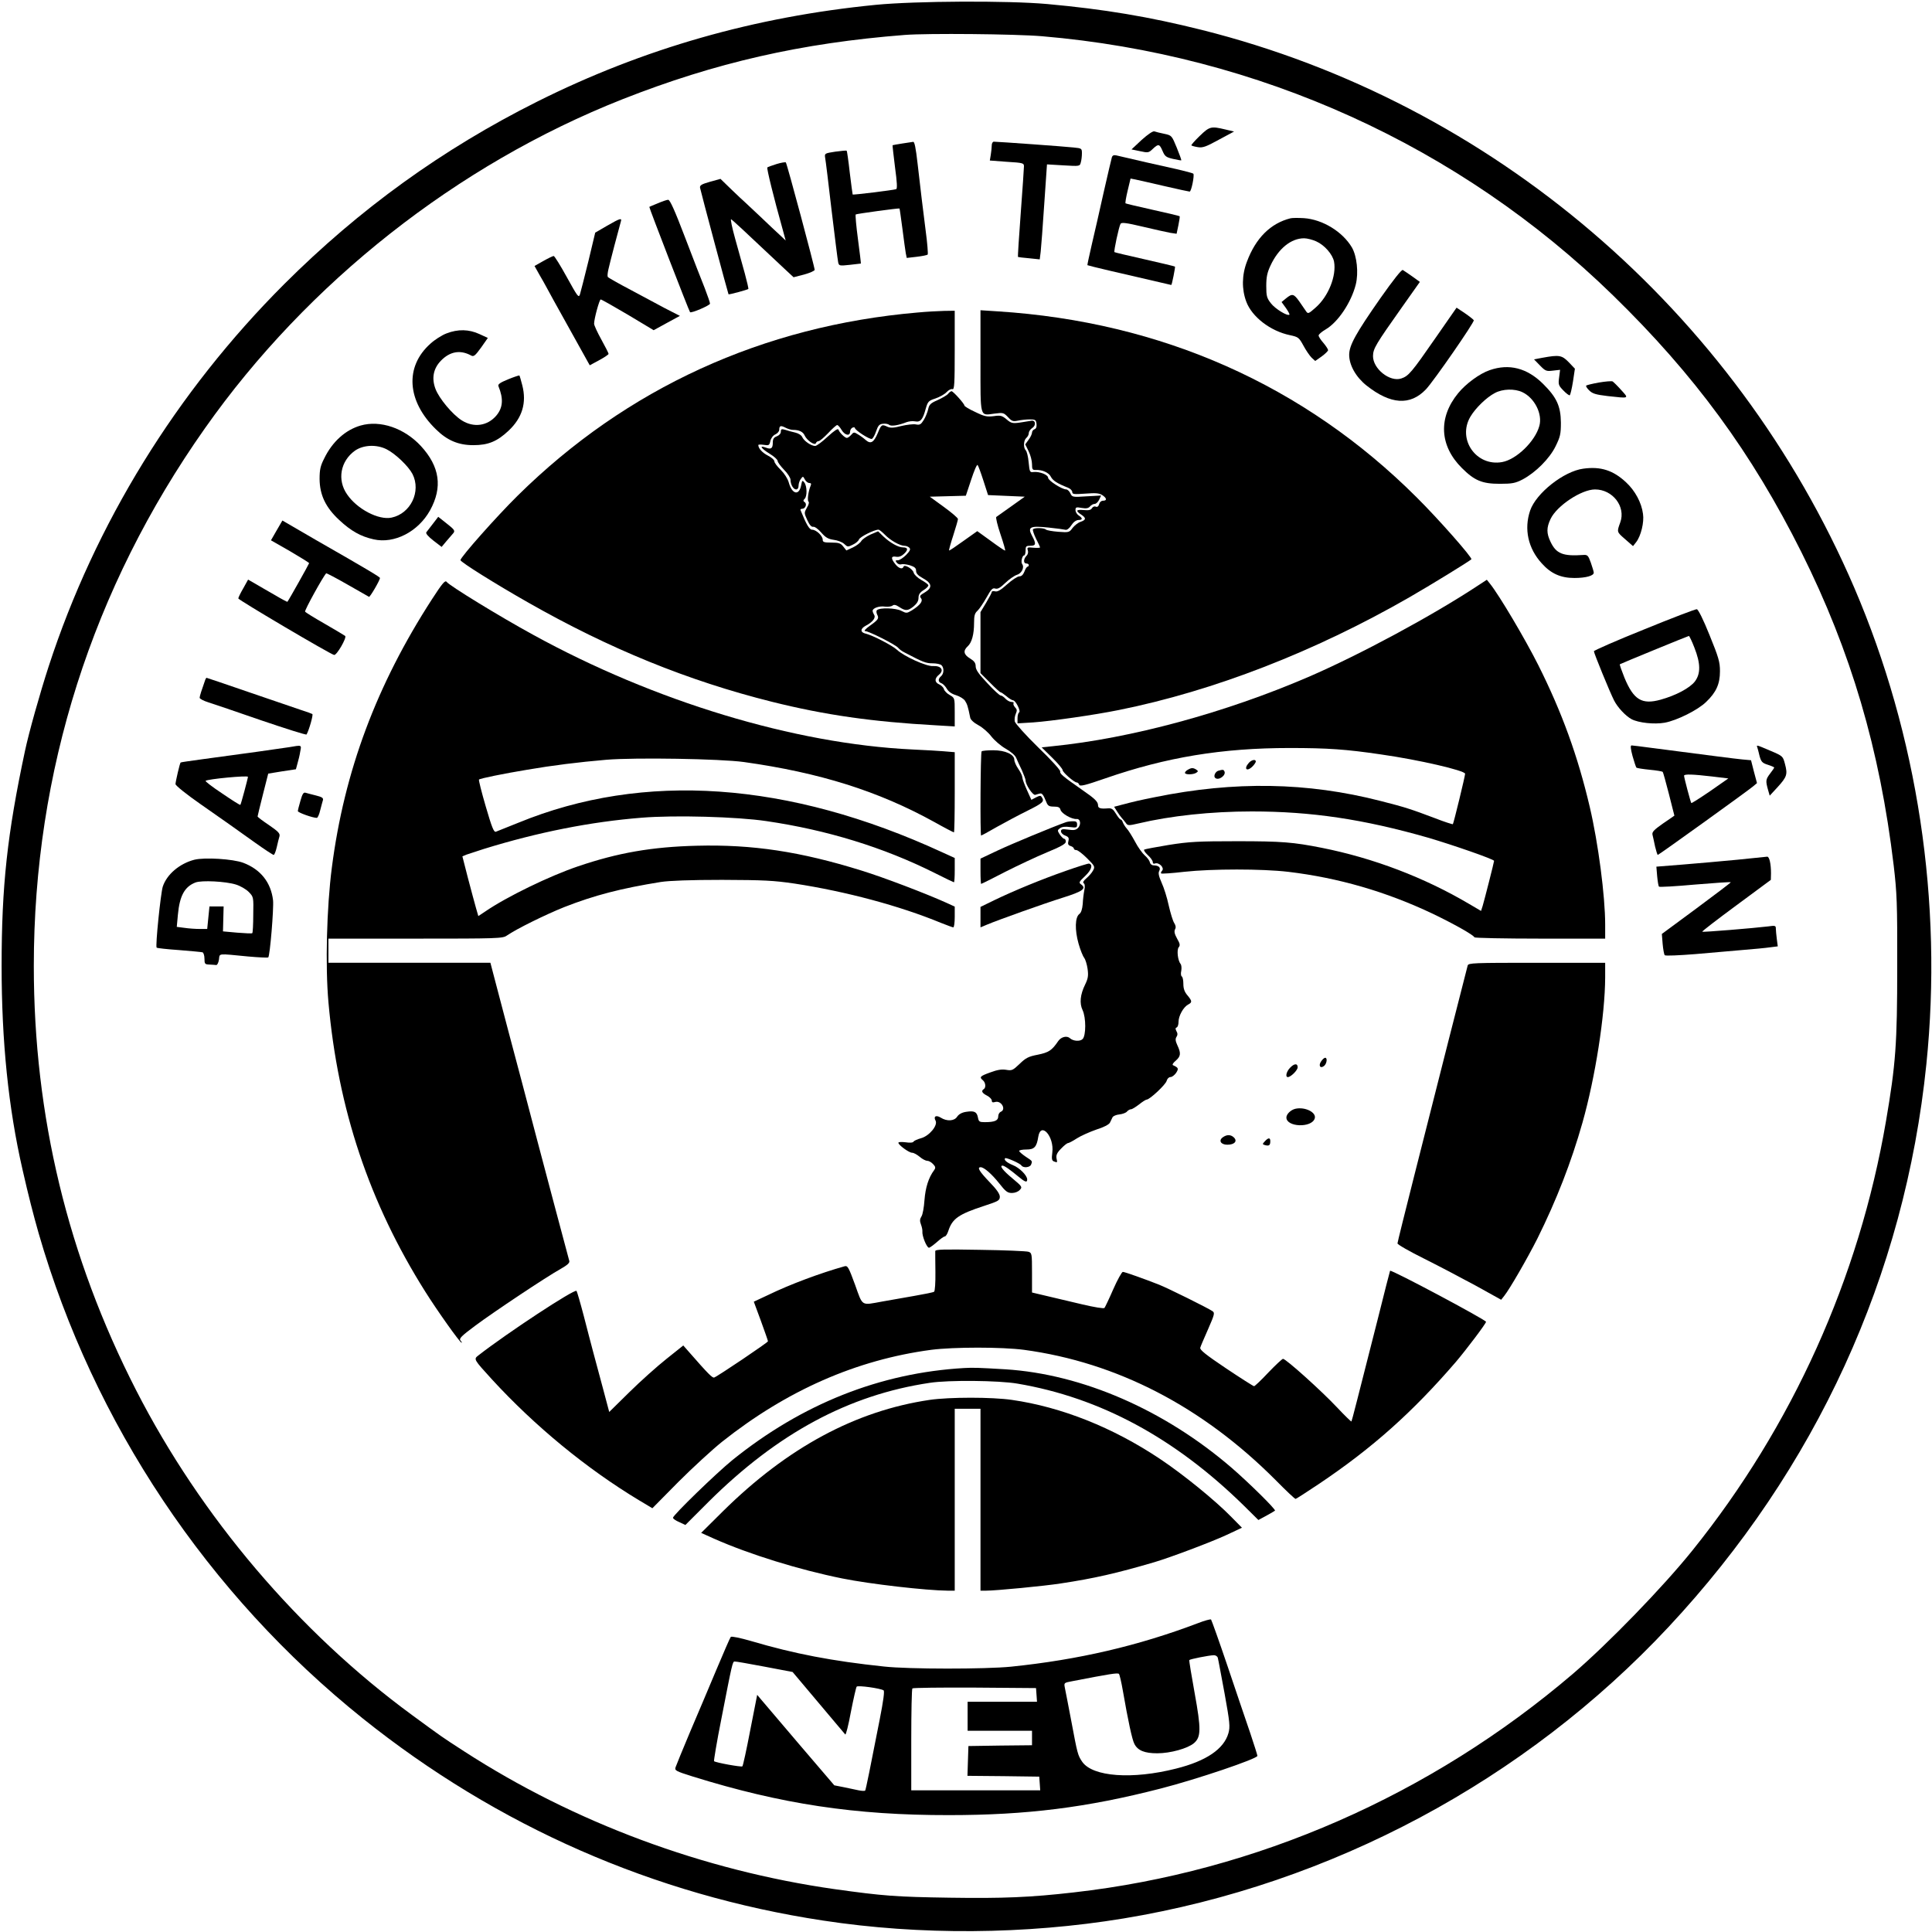 <?xml version="1.0" standalone="no"?>
<!DOCTYPE svg PUBLIC "-//W3C//DTD SVG 20010904//EN"
 "http://www.w3.org/TR/2001/REC-SVG-20010904/DTD/svg10.dtd">
<svg version="1.0" xmlns="http://www.w3.org/2000/svg"
 width="1200pt" height="1200pt" viewBox="0 0 1200 1200"
 preserveAspectRatio="xMidYMid meet">

<g transform="translate(0,1200) scale(0.1,-0.1)"
fill="#000000" stroke="none">
<path d="M5440 11970 c-752 -74 -1443 -271 -2103 -601 -589 -295 -1104 -667
-1572 -1134 -669 -669 -1174 -1487 -1463 -2375 -54 -166 -123 -411 -147 -525
-110 -516 -145 -838 -145 -1335 0 -468 42 -881 130 -1265 37 -163 67 -279 100
-395 341 -1180 1050 -2242 2015 -3015 835 -668 1807 -1095 2858 -1254 602 -92
1256 -87 1865 13 1291 213 2495 857 3386 1811 916 981 1467 2183 1601 3495
103 1006 -54 2042 -448 2960 -740 1721 -2250 3012 -4052 3464 -327 82 -608
129 -961 161 -246 22 -817 19 -1064 -5z m1032 -195 c1343 -114 2593 -680 3546
-1609 507 -494 862 -978 1171 -1596 308 -617 487 -1225 573 -1945 20 -171 23
-234 22 -630 0 -477 -9 -604 -70 -960 -167 -974 -582 -1894 -1202 -2665 -184
-229 -523 -578 -742 -766 -884 -755 -1968 -1230 -3100 -1358 -270 -31 -442
-38 -770 -33 -337 5 -413 11 -715 53 -817 116 -1619 414 -2302 856 -147 95
-133 86 -323 225 -704 516 -1312 1232 -1714 2017 -425 830 -636 1704 -636
2636 0 1207 362 2346 1063 3340 638 906 1567 1638 2592 2043 578 228 1113 350
1755 400 141 11 686 6 852 -8z"/>
<path d="M7452 11156 c-31 -30 -55 -57 -52 -59 3 -3 21 -8 40 -11 30 -5 50 2
130 46 l95 51 -55 13 c-88 21 -97 19 -158 -40z"/>
<path d="M7091 11131 l-63 -59 53 -11 c50 -11 54 -10 79 14 35 33 42 32 61
-13 14 -33 22 -39 65 -49 27 -6 50 -10 51 -9 2 2 -11 37 -28 79 -31 75 -31 76
-78 86 -25 5 -53 12 -61 15 -9 3 -40 -18 -79 -53z"/>
<path d="M5606 11109 c-32 -5 -60 -10 -62 -11 -1 -2 6 -63 15 -136 13 -95 15
-135 7 -137 -18 -6 -268 -37 -270 -33 -1 2 -9 63 -18 136 -8 73 -17 134 -19
136 -2 2 -34 -1 -71 -6 -65 -10 -67 -11 -63 -37 3 -14 21 -161 40 -326 20
-165 38 -311 41 -324 5 -22 7 -23 72 -16 37 4 68 8 69 8 1 1 -7 69 -18 151
-11 82 -17 151 -14 154 4 4 266 40 272 37 1 0 9 -57 18 -125 9 -69 18 -138 21
-153 l6 -29 61 7 c34 4 65 10 69 14 3 3 -2 72 -13 152 -19 147 -30 243 -49
407 -12 107 -20 142 -28 141 -4 -1 -34 -5 -66 -10z"/>
<path d="M6160 11098 c0 -13 -3 -39 -6 -59 l-6 -36 106 -8 c100 -6 106 -8 106
-28 0 -12 -9 -143 -20 -291 -11 -148 -19 -270 -17 -272 1 -1 32 -5 68 -8 l67
-7 6 48 c3 26 13 159 22 295 l17 247 102 -6 c101 -6 102 -6 108 18 4 13 7 38
7 56 0 31 -1 32 -52 37 -52 6 -471 36 -495 36 -7 0 -13 -10 -13 -22z"/>
<path d="M6906 11023 c-3 -10 -26 -108 -51 -218 -24 -110 -58 -256 -74 -325
-16 -69 -28 -126 -27 -127 1 -1 63 -17 137 -34 238 -55 383 -89 384 -89 4 0
26 112 23 114 -1 2 -86 22 -187 45 -102 23 -187 43 -189 45 -5 6 28 160 38
176 6 10 37 6 138 -18 72 -17 148 -34 170 -38 l40 -6 11 52 c6 29 10 55 8 57
-2 2 -78 20 -168 40 -90 20 -166 38 -168 40 -3 2 3 37 13 79 l18 75 31 -6 c18
-4 99 -22 180 -41 82 -19 152 -34 156 -34 11 0 31 103 23 111 -4 4 -50 16
-102 28 -80 17 -301 68 -377 86 -15 3 -23 0 -27 -12z"/>
<path d="M4823 10981 c-28 -9 -54 -18 -57 -21 -5 -5 40 -188 95 -384 l19 -70
-37 35 c-21 19 -75 70 -121 114 -47 44 -90 85 -96 90 -7 6 -44 40 -82 77 l-69
67 -65 -18 c-53 -15 -64 -22 -62 -37 5 -26 174 -658 177 -662 3 -3 117 28 123
33 2 2 -8 45 -22 97 -14 51 -41 148 -60 216 -19 68 -30 122 -25 120 7 -3 68
-59 331 -307 l57 -53 66 17 c36 10 65 23 65 29 0 18 -172 660 -179 667 -3 3
-29 -1 -58 -10z"/>
<path d="M4085 10737 c-27 -11 -51 -21 -52 -22 -3 -2 247 -648 253 -654 7 -8
124 42 124 53 0 7 -15 50 -33 97 -19 46 -74 189 -123 317 -63 165 -93 232
-104 231 -8 0 -37 -10 -65 -22z"/>
<path d="M8015 10644 c-123 -31 -215 -122 -270 -269 -32 -83 -33 -172 -4 -249
35 -94 150 -183 272 -208 51 -11 55 -14 83 -65 16 -30 39 -63 51 -75 l22 -20
40 28 c22 16 40 34 40 39 0 6 -13 26 -29 45 -17 19 -30 40 -30 46 0 7 20 24
44 38 77 45 159 168 187 279 18 73 7 176 -24 230 -58 98 -182 174 -298 182
-35 2 -73 2 -84 -1z m160 -143 c52 -23 102 -81 111 -126 16 -88 -35 -216 -114
-285 -44 -39 -48 -41 -60 -23 -7 10 -26 37 -42 61 -34 48 -44 50 -82 19 l-28
-23 27 -37 c14 -20 24 -39 22 -41 -11 -12 -89 36 -115 70 -26 33 -29 46 -29
108 0 56 6 83 26 126 49 106 128 170 209 170 19 0 53 -9 75 -19z"/>
<path d="M3771 10598 l-74 -43 -43 -180 c-24 -98 -48 -191 -52 -204 -8 -23
-15 -12 -81 107 -40 73 -77 132 -82 132 -5 0 -34 -14 -64 -31 l-55 -31 29 -52
c16 -28 36 -62 43 -76 7 -14 71 -130 142 -257 l129 -232 59 32 c32 17 58 35
58 39 0 4 -20 44 -45 89 -25 45 -45 89 -45 98 0 31 33 151 41 151 5 0 81 -43
169 -95 l160 -96 82 45 81 44 -51 26 c-29 15 -67 34 -84 44 -18 10 -95 51
-170 91 -76 40 -140 76 -143 81 -3 5 -1 26 4 47 8 38 67 262 77 296 8 25 -3
22 -85 -25z"/>
<path d="M8574 10148 c-153 -219 -194 -293 -194 -352 0 -64 42 -138 107 -190
150 -119 272 -127 370 -24 49 52 303 419 297 429 -3 5 -28 25 -56 44 l-51 34
-130 -187 c-149 -215 -168 -238 -214 -253 -71 -23 -176 61 -175 140 1 46 16
71 180 303 l111 157 -47 34 c-26 18 -52 36 -59 40 -7 4 -58 -60 -139 -175z"/>
<path d="M5700 10059 c-962 -83 -1808 -470 -2484 -1137 -131 -129 -356 -383
-356 -401 0 -12 219 -149 420 -263 504 -287 991 -486 1515 -617 329 -82 621
-124 1018 -146 l117 -7 0 89 c0 88 0 88 -31 106 -17 9 -33 26 -36 36 -2 10
-16 24 -29 30 -30 13 -31 37 -1 61 33 28 12 56 -38 53 -41 -3 -180 60 -225
102 -28 26 -150 89 -192 99 -36 8 -36 31 0 50 41 21 63 49 52 66 -5 8 -10 20
-10 26 0 17 42 32 78 26 18 -2 38 1 45 6 9 8 21 6 42 -8 39 -26 54 -25 90 4
20 17 30 33 30 52 0 21 8 34 32 49 18 11 31 25 29 30 -1 6 -21 20 -44 33 -23
13 -44 33 -47 45 -6 24 -58 54 -63 37 -6 -18 -30 -11 -51 16 -29 36 -27 52 5
46 17 -3 33 3 49 18 27 25 25 40 -6 40 -29 0 -79 28 -120 66 l-35 34 -47 -20
c-26 -12 -51 -30 -57 -40 -6 -11 -29 -29 -52 -40 l-41 -19 -19 24 c-16 21 -28
25 -74 25 -46 0 -54 3 -54 18 0 24 -41 62 -66 62 -17 0 -36 33 -72 122 -2 4 3
8 11 8 20 0 31 31 15 41 -10 7 -10 11 0 21 16 16 15 78 -2 101 -12 16 -14 14
-20 -18 -13 -66 -57 -55 -77 19 -7 24 -28 56 -50 78 -22 21 -39 44 -39 52 0 9
-18 25 -40 36 -35 18 -60 45 -60 66 0 3 15 4 34 1 32 -5 35 -3 41 24 4 18 17
35 31 41 13 6 24 19 24 28 0 26 9 29 38 14 15 -8 36 -14 47 -14 39 0 63 -12
73 -35 14 -31 64 -65 70 -47 2 6 9 12 16 12 8 0 34 23 60 50 26 28 51 50 56
50 5 0 17 -13 27 -30 20 -34 53 -41 53 -11 0 10 7 21 15 25 8 3 15 2 15 -2 0
-14 92 -73 105 -68 7 2 19 24 27 48 12 35 20 44 42 46 15 2 33 -1 39 -7 13
-10 57 -3 108 17 14 5 37 8 52 5 34 -7 49 11 67 79 13 44 17 49 60 63 26 9 57
26 70 40 12 13 28 21 36 18 12 -4 14 35 14 241 l0 246 -67 -1 c-38 -1 -111 -5
-163 -10z"/>
<path d="M6090 9757 c0 -360 -6 -338 87 -326 54 7 57 6 84 -22 23 -25 31 -28
60 -22 19 4 52 8 74 8 36 0 40 -3 43 -28 2 -18 -2 -29 -12 -33 -9 -3 -16 -13
-16 -21 0 -8 -9 -28 -21 -44 l-21 -29 21 -43 c12 -24 21 -60 21 -80 0 -32 3
-37 23 -36 41 2 82 -17 94 -42 12 -24 40 -42 106 -68 15 -6 27 -18 27 -27 0
-14 11 -15 81 -10 65 5 86 3 105 -9 29 -19 31 -35 5 -35 -11 0 -21 -9 -24 -21
-4 -14 -11 -20 -21 -16 -9 4 -19 -1 -24 -10 -7 -11 -20 -14 -51 -11 -47 4 -52
-4 -16 -28 32 -21 32 -33 -3 -45 -16 -5 -38 -23 -50 -38 -20 -28 -23 -29 -89
-24 -37 3 -72 9 -77 14 -12 11 -73 12 -80 1 -3 -5 6 -31 19 -58 14 -27 25 -51
25 -54 0 -3 -18 -4 -41 -2 -37 4 -41 2 -35 -16 4 -12 1 -26 -9 -35 -19 -20
-19 -47 0 -47 8 0 15 -4 15 -10 0 -5 -4 -10 -8 -10 -4 0 -13 -13 -19 -30 -8
-20 -18 -30 -32 -30 -11 0 -45 -22 -75 -49 -40 -36 -60 -48 -75 -44 -12 3 -21
1 -21 -4 0 -5 -16 -35 -35 -67 l-35 -58 0 -190 0 -189 59 -59 c32 -33 62 -60
66 -60 4 0 20 -11 37 -25 16 -14 35 -25 41 -25 16 -1 49 -68 37 -75 -6 -4 -10
-20 -10 -37 l0 -31 98 6 c112 8 379 46 532 77 587 118 1214 361 1804 700 129
74 368 221 385 236 9 8 -204 250 -339 384 -698 697 -1585 1091 -2602 1156
l-108 7 0 -316z"/>
<path d="M2773 9929 c-29 -11 -74 -40 -100 -64 -160 -143 -146 -356 35 -532
70 -69 140 -98 232 -98 92 0 148 23 219 90 85 80 113 173 85 282 -8 31 -16 59
-18 61 -2 1 -33 -9 -70 -24 -51 -21 -65 -31 -60 -43 32 -78 28 -133 -13 -182
-55 -65 -141 -77 -215 -30 -58 37 -140 135 -163 195 -25 66 -14 126 33 175 56
58 120 70 188 33 16 -9 25 -2 62 49 l42 60 -52 24 c-65 30 -133 32 -205 4z"/>
<path d="M9581 9778 l-53 -10 37 -38 c34 -35 40 -37 81 -32 l44 5 -6 -47 c-6
-44 -4 -50 26 -81 18 -19 36 -32 40 -30 4 3 13 41 20 85 l12 80 -38 40 c-43
44 -59 47 -163 28z"/>
<path d="M9253 9701 c-62 -21 -148 -84 -196 -143 -125 -152 -116 -327 23 -465
78 -78 126 -98 235 -98 78 0 97 4 142 27 81 43 168 130 205 206 29 59 33 76
33 147 -1 102 -26 157 -111 241 -99 98 -210 127 -331 85z m203 -137 c76 -36
126 -136 105 -210 -26 -95 -142 -208 -231 -224 -161 -29 -280 142 -197 282 32
54 100 120 152 147 48 26 123 28 171 5z"/>
<path d="M9931 9624 c-40 -7 -76 -16 -79 -19 -3 -3 5 -17 19 -30 20 -20 40
-26 114 -35 137 -15 134 -17 84 38 -23 26 -48 50 -53 53 -6 3 -44 0 -85 -7z"/>
<path d="M5889 9554 c-7 -9 -37 -26 -65 -39 -44 -19 -53 -28 -59 -57 -4 -18
-16 -48 -27 -66 -18 -29 -25 -33 -50 -28 -15 3 -56 -2 -90 -10 -46 -12 -67
-13 -85 -5 -36 17 -39 15 -61 -39 -25 -59 -44 -70 -75 -43 -12 11 -34 27 -48
35 -24 15 -27 15 -42 -3 -9 -10 -21 -19 -27 -19 -12 0 -46 33 -52 51 -3 10
-25 -5 -67 -43 -34 -32 -69 -58 -78 -58 -24 0 -68 30 -79 53 -5 13 -23 25 -44
30 -19 4 -47 12 -62 17 -24 7 -28 5 -28 -11 0 -12 -10 -23 -25 -29 -19 -7 -25
-17 -25 -39 0 -37 -11 -44 -44 -31 -43 16 -29 -5 24 -38 28 -17 50 -37 50 -45
0 -8 18 -32 40 -55 22 -22 40 -50 40 -62 0 -30 18 -60 35 -60 9 0 15 9 15 23
0 13 6 32 14 42 13 18 14 18 25 -3 6 -12 19 -22 27 -22 12 0 14 -5 9 -17 -15
-35 -22 -93 -13 -99 5 -3 1 -20 -10 -37 -18 -32 -18 -33 2 -77 14 -31 26 -44
37 -42 9 2 31 -14 50 -36 27 -31 43 -40 77 -45 24 -3 54 -14 66 -26 20 -19 23
-19 53 -4 18 8 35 23 38 32 5 16 95 61 121 61 6 0 23 -14 40 -31 32 -34 93
-69 122 -69 10 0 23 -5 30 -12 9 -9 5 -19 -20 -45 -18 -18 -41 -33 -51 -33
-16 0 -17 -2 -7 -15 7 -9 20 -13 28 -10 8 3 32 0 53 -6 30 -10 39 -17 39 -35
0 -16 12 -29 43 -46 56 -31 60 -58 12 -87 -31 -18 -35 -24 -25 -36 15 -18 -4
-43 -56 -76 -32 -19 -34 -19 -66 -3 -34 18 -135 21 -151 4 -5 -4 -4 -16 1 -27
13 -24 8 -32 -47 -71 -26 -19 -37 -32 -27 -32 22 0 189 -84 205 -104 7 -9 25
-22 40 -29 114 -60 132 -67 173 -67 24 0 49 -5 56 -12 17 -17 15 -53 -3 -68
-20 -17 -19 -37 3 -44 9 -3 24 -19 33 -34 10 -18 30 -32 57 -40 23 -7 49 -23
56 -35 13 -20 18 -34 32 -104 2 -13 22 -32 52 -48 26 -14 62 -46 80 -70 19
-24 58 -58 88 -75 33 -19 59 -41 66 -58 6 -15 22 -49 35 -76 12 -28 23 -56 23
-63 0 -27 45 -94 60 -90 8 3 21 6 28 8 14 4 22 -6 41 -53 9 -23 17 -28 47 -28
28 0 37 -5 41 -20 6 -23 69 -59 99 -57 25 3 31 -35 9 -56 -12 -13 -27 -15 -60
-10 -38 5 -45 3 -45 -11 0 -9 12 -21 26 -26 21 -8 25 -15 20 -34 -5 -19 -1
-26 14 -31 11 -3 20 -11 20 -16 0 -5 7 -9 15 -9 9 0 39 -23 67 -51 48 -48 50
-52 37 -76 -7 -14 -26 -35 -41 -48 -18 -15 -24 -26 -17 -31 7 -4 9 -20 4 -43
-4 -20 -9 -58 -10 -86 -3 -33 -10 -54 -21 -62 -27 -20 -29 -99 -5 -184 11 -39
27 -79 35 -88 7 -9 17 -40 21 -68 6 -43 3 -61 -15 -98 -31 -63 -36 -117 -16
-159 22 -46 22 -159 0 -180 -16 -16 -58 -13 -78 5 -19 18 -55 9 -73 -17 -40
-59 -59 -71 -127 -85 -58 -11 -75 -20 -113 -57 -42 -40 -48 -43 -83 -37 -28 5
-56 0 -99 -16 -64 -23 -70 -29 -46 -49 17 -14 20 -46 5 -55 -17 -11 -11 -24
20 -40 17 -9 30 -22 30 -31 0 -11 6 -13 20 -9 39 12 72 -47 35 -61 -8 -4 -15
-16 -15 -29 0 -25 -22 -35 -83 -35 -34 0 -38 3 -43 29 -7 36 -23 43 -74 35
-26 -4 -45 -15 -55 -30 -18 -28 -64 -30 -102 -6 -29 18 -47 8 -32 -19 15 -29
-39 -95 -91 -109 -22 -6 -42 -15 -46 -21 -4 -7 -23 -8 -50 -4 -26 3 -44 2 -44
-3 0 -14 66 -62 85 -62 10 0 30 -11 47 -25 16 -14 37 -25 47 -25 10 0 26 -9
37 -21 15 -16 16 -23 6 -37 -35 -47 -54 -109 -60 -186 -3 -44 -11 -91 -19
-102 -10 -16 -11 -28 -3 -49 6 -16 10 -35 9 -44 -3 -27 27 -101 41 -101 5 0
27 16 49 35 21 19 43 35 49 35 6 0 16 15 22 34 25 77 64 104 223 156 89 29 97
34 97 57 0 17 -20 46 -65 92 -62 65 -78 91 -54 91 21 0 69 -42 115 -100 40
-51 52 -60 79 -60 19 0 39 8 49 19 17 18 15 21 -46 72 -58 48 -82 79 -61 79
11 0 48 -26 97 -67 43 -36 56 -40 56 -19 0 25 -48 73 -89 89 -38 16 -58 33
-48 43 6 6 93 -32 101 -45 11 -17 53 -13 60 5 9 23 10 21 -34 50 -22 15 -40
31 -40 35 0 5 20 9 45 9 49 0 64 15 74 80 16 96 100 0 87 -99 -5 -39 -3 -50
10 -55 22 -8 22 -9 16 20 -3 19 3 34 29 60 18 19 37 34 43 34 5 0 30 13 56 30
25 16 80 40 120 54 45 14 78 31 84 43 5 10 12 25 16 33 4 8 23 16 43 18 19 2
41 10 47 18 7 8 18 14 25 14 7 0 29 14 50 30 21 17 42 30 47 30 19 0 118 93
124 116 4 14 14 24 24 24 10 0 25 12 35 26 17 27 15 32 -20 48 -5 3 2 15 18
28 31 27 33 46 10 95 -12 26 -14 40 -6 52 8 12 8 23 0 36 -7 14 -7 20 1 23 7
2 12 18 12 35 0 37 30 91 59 107 27 14 26 22 -4 58 -18 21 -25 42 -25 70 0 23
-4 44 -10 47 -5 3 -7 19 -3 35 3 17 1 36 -4 42 -18 22 -25 88 -12 104 10 12 8
23 -10 54 -16 29 -19 44 -13 57 7 12 5 24 -5 40 -8 12 -23 61 -34 109 -10 48
-30 111 -44 141 -18 41 -22 60 -15 73 11 21 -2 34 -35 35 -11 0 -21 8 -23 19
-2 10 -16 29 -31 42 -15 13 -43 51 -61 86 -19 35 -42 72 -52 82 -10 11 -20 28
-24 38 -3 10 -9 18 -14 18 -4 0 -17 16 -29 36 -17 28 -27 35 -49 33 -48 -4
-62 1 -62 19 0 22 -19 41 -99 96 -119 83 -140 101 -136 114 3 7 -58 74 -136
149 -77 75 -142 148 -146 161 -3 13 0 35 6 48 9 20 8 28 -4 40 -8 9 -13 20
-10 25 4 5 -2 9 -13 9 -10 0 -27 9 -37 20 -10 11 -23 20 -30 20 -6 0 -44 34
-83 77 -53 56 -72 83 -72 104 0 21 -9 33 -35 49 -40 24 -44 48 -15 75 26 23
40 75 40 146 0 44 4 60 21 75 11 10 36 47 56 82 29 52 38 62 55 56 15 -4 31 5
62 35 24 23 56 45 71 50 30 8 49 46 34 67 -10 12 0 54 12 54 5 0 9 14 9 30 0
27 3 30 30 30 35 0 37 12 10 62 -29 55 -13 63 103 51 50 -5 98 -12 106 -14 8
-2 24 10 35 28 13 20 29 32 44 33 27 0 28 11 2 28 -11 7 -20 22 -20 33 0 19 4
20 38 14 29 -5 42 -2 52 9 7 9 20 16 29 16 9 0 21 12 28 26 l12 26 -90 -5
c-88 -6 -90 -5 -101 19 -6 13 -18 24 -26 24 -26 0 -112 55 -112 72 0 19 -53
40 -91 36 -23 -3 -24 1 -30 60 -3 35 -11 68 -18 75 -16 16 -14 62 4 77 8 7 15
20 15 30 0 10 10 24 22 32 26 17 19 52 -9 44 -10 -2 -41 -7 -69 -11 -45 -6
-54 -4 -82 20 -29 24 -38 26 -80 20 -42 -5 -58 -2 -115 26 -37 17 -67 35 -67
40 0 11 -70 89 -80 89 -4 0 -14 -7 -21 -16z m219 -539 l29 -90 114 -5 114 -5
-84 -60 c-47 -33 -88 -63 -93 -66 -4 -3 7 -51 26 -107 19 -56 32 -102 29 -102
-4 0 -44 27 -90 61 l-83 60 -86 -61 c-47 -34 -87 -61 -89 -59 -2 2 10 45 26
94 16 50 29 95 29 101 0 7 -39 40 -87 75 l-88 64 112 3 112 3 33 99 c18 55 35
96 40 92 4 -4 20 -47 36 -97z"/>
<path d="M2240 9357 c-94 -27 -176 -100 -227 -206 -23 -45 -28 -69 -28 -126 1
-99 37 -176 122 -255 73 -68 133 -102 214 -120 128 -29 276 47 350 180 79 143
61 272 -57 400 -103 111 -252 162 -374 127z m162 -148 c55 -28 135 -105 160
-153 55 -108 -11 -246 -130 -271 -80 -17 -214 53 -276 144 -63 90 -42 207 49
272 52 36 134 40 197 8z"/>
<path d="M9834 9089 c-121 -16 -293 -152 -330 -260 -39 -115 -13 -235 72 -328
57 -64 118 -91 203 -91 71 0 122 14 120 34 0 6 -9 34 -18 61 -16 45 -21 50
-47 48 -127 -9 -168 8 -203 81 -26 54 -26 88 0 143 39 82 192 183 276 183 110
0 192 -107 157 -204 -22 -61 -23 -59 30 -105 l49 -43 19 24 c30 38 51 124 43
176 -9 70 -49 144 -105 196 -80 75 -158 100 -266 85z"/>
<path d="M2689 8747 c-18 -23 -36 -47 -41 -53 -5 -7 11 -26 43 -51 l52 -40 30
36 c17 20 37 43 44 51 10 14 4 22 -42 58 l-53 42 -33 -43z"/>
<path d="M1718 8705 l-35 -61 119 -68 c65 -38 118 -71 118 -74 0 -4 -127 -231
-135 -240 -1 -1 -36 17 -76 41 -41 23 -95 55 -121 70 l-47 27 -30 -54 c-17
-29 -31 -58 -31 -63 0 -9 569 -345 595 -351 16 -4 80 107 69 118 -5 4 -62 38
-126 75 -65 37 -120 71 -123 76 -5 7 112 219 131 238 2 2 61 -29 131 -69 70
-40 131 -75 135 -77 6 -3 68 103 68 117 0 6 -69 48 -396 235 l-210 122 -36
-62z"/>
<path d="M2683 8278 c-344 -532 -545 -1068 -622 -1668 -32 -248 -41 -610 -21
-835 59 -664 254 -1246 601 -1797 74 -118 216 -318 226 -318 3 0 0 7 -7 14
-10 12 6 28 92 92 114 85 441 303 531 353 42 24 56 37 53 49 -3 10 -43 161
-90 337 -102 384 -115 434 -206 780 -67 250 -90 340 -166 628 l-28 107 -503 0
-503 0 0 75 0 75 541 0 c512 0 542 1 567 19 59 41 244 132 357 177 189 74 352
116 600 156 53 8 183 13 380 13 261 -1 320 -4 450 -23 320 -49 652 -138 909
-244 38 -15 73 -28 77 -28 5 0 9 29 9 64 l0 65 -57 26 c-120 54 -383 155 -523
198 -379 118 -677 163 -1022 154 -280 -7 -491 -44 -738 -128 -177 -60 -443
-189 -577 -281 l-42 -28 -15 52 c-8 29 -31 113 -50 186 l-34 133 26 11 c15 5
63 21 107 35 336 104 665 169 980 194 205 17 594 6 775 -21 376 -55 727 -163
1043 -321 65 -33 120 -59 122 -59 3 0 5 34 5 75 l0 76 -77 35 c-957 441 -1855
503 -2633 184 -69 -28 -132 -53 -140 -56 -13 -4 -25 27 -63 157 -26 89 -45
165 -42 167 6 7 154 37 299 61 157 27 317 47 492 62 181 15 708 6 854 -14 471
-66 834 -180 1182 -372 64 -36 120 -65 123 -65 3 0 5 112 5 249 l0 249 -72 6
c-40 3 -127 8 -193 11 -731 35 -1602 299 -2355 713 -205 112 -517 303 -536
328 -9 12 -27 -9 -91 -108z"/>
<path d="M9180 8363 c-282 -186 -732 -429 -1054 -568 -516 -222 -1100 -381
-1589 -430 l-67 -7 65 -64 c36 -35 65 -70 65 -77 0 -14 72 -77 88 -77 6 0 12
-6 15 -14 5 -12 37 -4 161 39 380 132 727 189 1146 189 237 0 351 -8 568 -40
233 -33 522 -100 522 -120 0 -15 -71 -307 -76 -313 -2 -2 -52 14 -111 37 -148
56 -188 69 -338 107 -455 117 -908 124 -1400 24 -95 -19 -130 -27 -217 -50
l-38 -10 17 -27 c9 -15 23 -34 30 -42 8 -8 19 -23 26 -32 11 -16 17 -17 76 -3
202 48 454 75 706 75 370 0 693 -48 1095 -163 150 -44 410 -134 410 -144 0 -8
-61 -247 -71 -280 l-10 -31 -75 44 c-276 163 -592 284 -914 348 -177 35 -248
41 -525 41 -245 0 -298 -3 -425 -23 -79 -13 -148 -26 -153 -29 -5 -3 5 -18 22
-34 17 -15 31 -35 31 -43 0 -10 6 -13 15 -9 23 8 58 -26 44 -44 -7 -7 -10 -16
-7 -18 3 -3 67 1 143 10 174 19 483 19 646 0 311 -37 608 -123 897 -260 133
-64 254 -132 260 -147 2 -4 186 -8 408 -8 l404 0 0 88 c0 176 -43 506 -96 731
-74 315 -172 586 -320 881 -82 163 -242 433 -299 504 l-20 25 -55 -36z"/>
<path d="M10213 8091 c-172 -69 -313 -131 -313 -136 0 -12 99 -254 125 -305
22 -44 72 -97 109 -117 44 -23 141 -33 205 -22 77 14 207 79 258 129 63 60 86
112 86 191 0 57 -8 85 -65 225 -39 97 -70 159 -79 160 -8 1 -155 -55 -326
-125z m311 -113 c39 -99 40 -162 3 -211 -31 -40 -116 -86 -213 -113 -116 -32
-167 -1 -224 136 -18 45 -31 82 -29 84 5 4 422 175 429 176 3 0 19 -33 34 -72z"/>
<path d="M1275 7778 c-22 -62 -35 -102 -35 -112 0 -6 24 -19 53 -28 28 -9 177
-59 329 -112 153 -52 279 -92 282 -88 15 25 43 123 36 127 -5 3 -35 14 -67 24
-32 11 -177 60 -322 110 -145 50 -266 91 -268 91 -2 0 -6 -6 -8 -12z"/>
<path d="M1795 7359 c-50 -8 -293 -42 -540 -75 -71 -10 -131 -18 -133 -20 -5
-3 -31 -116 -32 -134 0 -9 67 -63 156 -125 172 -120 180 -126 337 -238 59 -42
112 -77 117 -77 4 0 13 21 19 48 6 26 13 56 17 68 4 17 -7 29 -65 69 -39 26
-71 50 -71 54 0 3 15 65 33 136 l33 130 86 14 86 13 10 37 c6 20 14 53 17 74
8 41 11 40 -70 26z m-255 -184 c0 -9 -43 -170 -47 -174 -2 -3 -52 29 -112 70
-61 40 -107 76 -104 79 10 11 263 35 263 25z"/>
<path d="M10140 7304 c10 -36 21 -68 24 -72 4 -3 41 -9 82 -13 42 -4 78 -10
81 -13 3 -2 20 -64 39 -138 18 -73 34 -133 34 -134 0 0 -32 -23 -71 -49 -57
-40 -69 -53 -65 -70 3 -11 10 -44 16 -73 7 -28 14 -52 17 -52 6 0 558 397 591
425 l25 21 -19 71 -18 71 -55 5 c-50 5 -174 21 -566 72 -60 8 -115 15 -121 15
-8 0 -6 -21 6 -66z m495 -127 l100 -12 -113 -79 c-63 -43 -115 -76 -117 -74
-4 4 -45 158 -45 170 0 11 55 9 175 -5z"/>
<path d="M10915 7358 c2 -7 9 -31 14 -54 10 -35 16 -43 51 -54 22 -7 40 -15
40 -17 0 -3 -11 -19 -25 -37 -28 -37 -29 -45 -14 -100 l11 -38 49 53 c58 64
63 79 46 143 -13 49 -13 50 -91 83 -89 38 -87 37 -81 21z"/>
<path d="M6097 7333 c-7 -6 -10 -523 -3 -523 2 0 46 24 98 54 52 29 138 75
191 101 96 48 105 57 88 83 -7 12 -13 11 -37 -1 l-28 -15 -28 62 c-15 33 -28
68 -28 77 0 9 -11 33 -25 53 -14 20 -25 46 -25 57 0 33 -56 59 -131 59 -36 0
-69 -3 -72 -7z"/>
<path d="M7757 7262 c-34 -38 -13 -58 23 -22 11 11 20 25 20 30 0 16 -26 11
-43 -8z"/>
<path d="M7378 7219 c-10 -5 -18 -14 -18 -19 0 -13 51 -12 70 0 13 9 13 11 0
20 -19 12 -30 12 -52 -1z"/>
<path d="M7568 7213 c-19 -5 -32 -33 -21 -44 21 -21 73 17 57 42 -5 9 -8 10
-36 2z"/>
<path d="M1866 7026 c-9 -30 -16 -59 -16 -64 0 -9 92 -42 118 -42 5 0 15 21
21 48 7 26 14 54 17 63 3 13 -7 19 -43 28 -27 7 -56 14 -65 17 -13 4 -20 -7
-32 -50z"/>
<path d="M6620 6893 c-82 -29 -337 -135 -422 -175 l-108 -51 0 -79 c0 -43 2
-78 4 -78 3 0 69 33 148 74 79 40 196 95 261 122 87 36 117 53 117 66 0 10 -4
18 -10 18 -5 0 -17 12 -27 26 -16 25 -16 27 1 40 13 9 33 11 62 7 40 -5 44 -4
44 16 0 16 -6 21 -27 20 -16 0 -35 -3 -43 -6z"/>
<path d="M10790 6660 c-96 -9 -249 -23 -339 -30 l-163 -13 5 -60 c3 -32 8 -61
11 -64 3 -4 105 2 226 13 121 10 220 17 220 14 0 -3 -97 -76 -214 -163 l-214
-158 5 -62 c3 -34 9 -66 13 -70 4 -5 90 -1 191 7 101 9 236 21 299 26 63 5
137 12 164 16 l48 6 -6 46 c-3 24 -6 54 -6 65 0 18 -5 19 -47 13 -91 -11 -406
-37 -410 -33 -2 3 93 76 211 163 l215 159 1 41 c0 58 -10 104 -24 103 -6 -1
-90 -9 -186 -19z"/>
<path d="M1207 6660 c-92 -24 -171 -91 -196 -167 -13 -42 -47 -371 -38 -379 2
-3 65 -10 138 -15 74 -6 140 -12 147 -14 6 -2 12 -20 12 -40 0 -32 3 -35 30
-36 17 -1 36 -2 43 -3 6 -1 14 14 17 34 6 40 -14 38 183 19 66 -6 121 -8 123
-6 11 10 35 306 30 355 -13 111 -77 192 -185 233 -64 24 -240 35 -304 19z
m258 -154 c29 -9 63 -29 80 -46 30 -31 30 -32 28 -141 0 -61 -3 -113 -6 -115
-2 -3 -44 -1 -93 3 l-89 8 2 78 2 77 -44 0 -44 0 -7 -70 -7 -70 -47 0 c-26 0
-69 3 -95 7 l-47 6 7 76 c11 118 42 174 110 200 39 14 185 7 250 -13z"/>
<path d="M6620 6591 c-157 -55 -321 -123 -444 -182 l-86 -42 0 -64 0 -63 38
16 c71 30 357 132 475 169 121 38 146 56 113 81 -17 12 -15 16 24 53 39 37 50
70 25 77 -5 2 -71 -19 -145 -45z"/>
<path d="M9116 6003 c-3 -10 -55 -216 -117 -458 -61 -242 -158 -624 -215 -848
-57 -225 -104 -414 -104 -420 0 -7 75 -50 168 -96 92 -46 236 -122 321 -168
l155 -86 19 24 c33 41 144 233 206 356 119 240 210 473 280 720 80 283 140
668 141 901 l0 92 -424 0 c-396 0 -425 -1 -430 -17z"/>
<path d="M8206 5408 c-19 -27 -5 -48 19 -28 16 14 21 50 6 50 -6 0 -17 -10
-25 -22z"/>
<path d="M8012 5367 c-22 -23 -30 -57 -13 -57 18 0 61 42 61 61 0 26 -22 24
-48 -4z"/>
<path d="M8045 5113 c-28 -7 -55 -33 -55 -54 0 -60 157 -66 176 -6 12 38 -61
74 -121 60z"/>
<path d="M7595 4936 c-28 -20 -12 -46 28 -46 44 0 64 21 42 44 -20 20 -45 20
-70 2z"/>
<path d="M7856 4911 c-16 -17 -16 -19 3 -24 24 -6 31 0 31 25 0 23 -12 23 -34
-1z"/>
<path d="M5809 4229 c0 -8 0 -66 1 -130 1 -65 -3 -119 -8 -122 -4 -4 -60 -15
-123 -26 -63 -11 -152 -27 -199 -35 -133 -24 -120 -33 -169 104 -40 109 -46
120 -65 115 -150 -42 -338 -112 -472 -177 l-92 -43 44 -119 c24 -66 44 -123
44 -127 0 -7 -310 -216 -334 -225 -11 -4 -37 22 -156 158 l-36 41 -104 -83
c-58 -46 -162 -139 -231 -207 l-125 -123 -38 143 c-21 78 -48 180 -61 227 -12
47 -40 150 -60 230 -21 80 -41 148 -44 152 -12 14 -432 -262 -610 -401 -30
-23 -29 -24 84 -148 267 -291 588 -555 915 -752 l82 -49 161 163 c89 89 212
202 272 250 402 319 834 509 1299 571 140 18 439 18 576 0 577 -78 1107 -352
1562 -808 64 -65 120 -118 125 -118 4 0 70 43 148 95 329 221 578 443 847 755
63 74 188 239 188 250 0 12 -589 326 -596 317 -1 -1 -36 -137 -77 -302 -127
-500 -160 -630 -163 -634 -2 -2 -43 38 -91 89 -95 101 -316 300 -334 300 -5 0
-46 -38 -91 -85 -44 -47 -84 -85 -89 -85 -4 0 -83 50 -174 111 -125 84 -164
115 -160 128 2 9 25 61 49 116 40 91 42 101 27 111 -27 19 -275 142 -333 165
-89 35 -212 79 -224 79 -6 0 -33 -48 -59 -107 -26 -60 -51 -112 -55 -117 -5
-5 -65 5 -137 22 -70 17 -170 40 -220 52 l-93 22 0 123 c0 118 -1 123 -22 130
-13 4 -148 10 -300 12 -229 4 -278 3 -279 -8z"/>
<path d="M5990 3503 c-524 -30 -1008 -223 -1440 -571 -101 -82 -370 -343 -370
-359 0 -6 17 -18 39 -27 l38 -18 144 144 c428 425 870 664 1374 739 116 18
429 15 545 -5 513 -87 977 -337 1406 -758 l90 -89 50 27 c27 15 51 29 53 31 8
6 -159 171 -270 267 -417 359 -927 581 -1404 611 -168 10 -200 11 -255 8z"/>
<path d="M5774 3305 c-460 -68 -883 -296 -1284 -692 l-135 -134 80 -36 c221
-98 529 -193 796 -247 173 -35 523 -75 657 -76 l42 0 0 565 0 565 80 0 80 0 0
-565 0 -565 33 0 c63 0 364 29 466 45 206 31 346 63 581 132 98 29 351 124
448 169 l96 45 -65 66 c-100 103 -301 266 -445 362 -292 195 -612 322 -919
366 -123 18 -388 18 -511 0z"/>
<path d="M7440 1918 c-372 -141 -742 -227 -1160 -270 -158 -16 -638 -16 -790
1 -322 34 -556 79 -824 158 -65 19 -122 31 -127 26 -4 -4 -44 -96 -89 -203
-45 -107 -119 -283 -165 -390 -45 -107 -85 -205 -89 -217 -6 -20 1 -24 106
-57 549 -171 1010 -241 1593 -240 482 0 856 47 1314 165 223 57 601 185 601
203 0 5 -20 68 -44 140 -25 72 -88 259 -141 416 -53 157 -100 288 -103 291 -4
3 -41 -7 -82 -23z m124 -215 c3 -10 21 -109 42 -221 33 -182 35 -207 24 -247
-28 -98 -137 -173 -325 -220 -272 -69 -518 -51 -583 42 -28 41 -30 51 -67 248
-19 99 -37 194 -41 212 -6 31 -6 31 47 41 232 45 282 53 289 45 4 -4 15 -51
24 -103 33 -190 58 -306 72 -332 21 -41 63 -58 142 -58 82 0 189 30 228 63 44
38 45 86 4 312 -20 110 -35 202 -33 204 4 6 121 29 150 30 13 1 24 -6 27 -16z
m-2815 -55 l174 -33 160 -190 c88 -104 163 -194 167 -198 4 -5 20 58 35 140
16 81 32 152 36 157 8 9 146 -10 167 -23 7 -4 -1 -64 -24 -181 -57 -292 -86
-435 -90 -441 -2 -4 -21 -3 -41 1 -21 5 -64 13 -95 20 l-56 11 -219 256 c-120
141 -227 267 -239 281 l-21 25 -43 -219 c-23 -120 -45 -222 -49 -225 -6 -6
-166 23 -176 32 -2 3 17 120 45 260 68 349 70 359 83 359 7 1 90 -14 186 -32z
m1689 -175 l3 -43 -215 0 -216 0 0 -90 0 -90 200 0 200 0 0 -45 0 -45 -197 -2
-198 -3 -3 -92 -3 -93 223 -2 223 -3 3 -42 3 -43 -400 0 -401 0 0 313 c0 173
3 317 7 320 4 4 178 6 387 5 l381 -3 3 -42z"/>
</g>
</svg>
